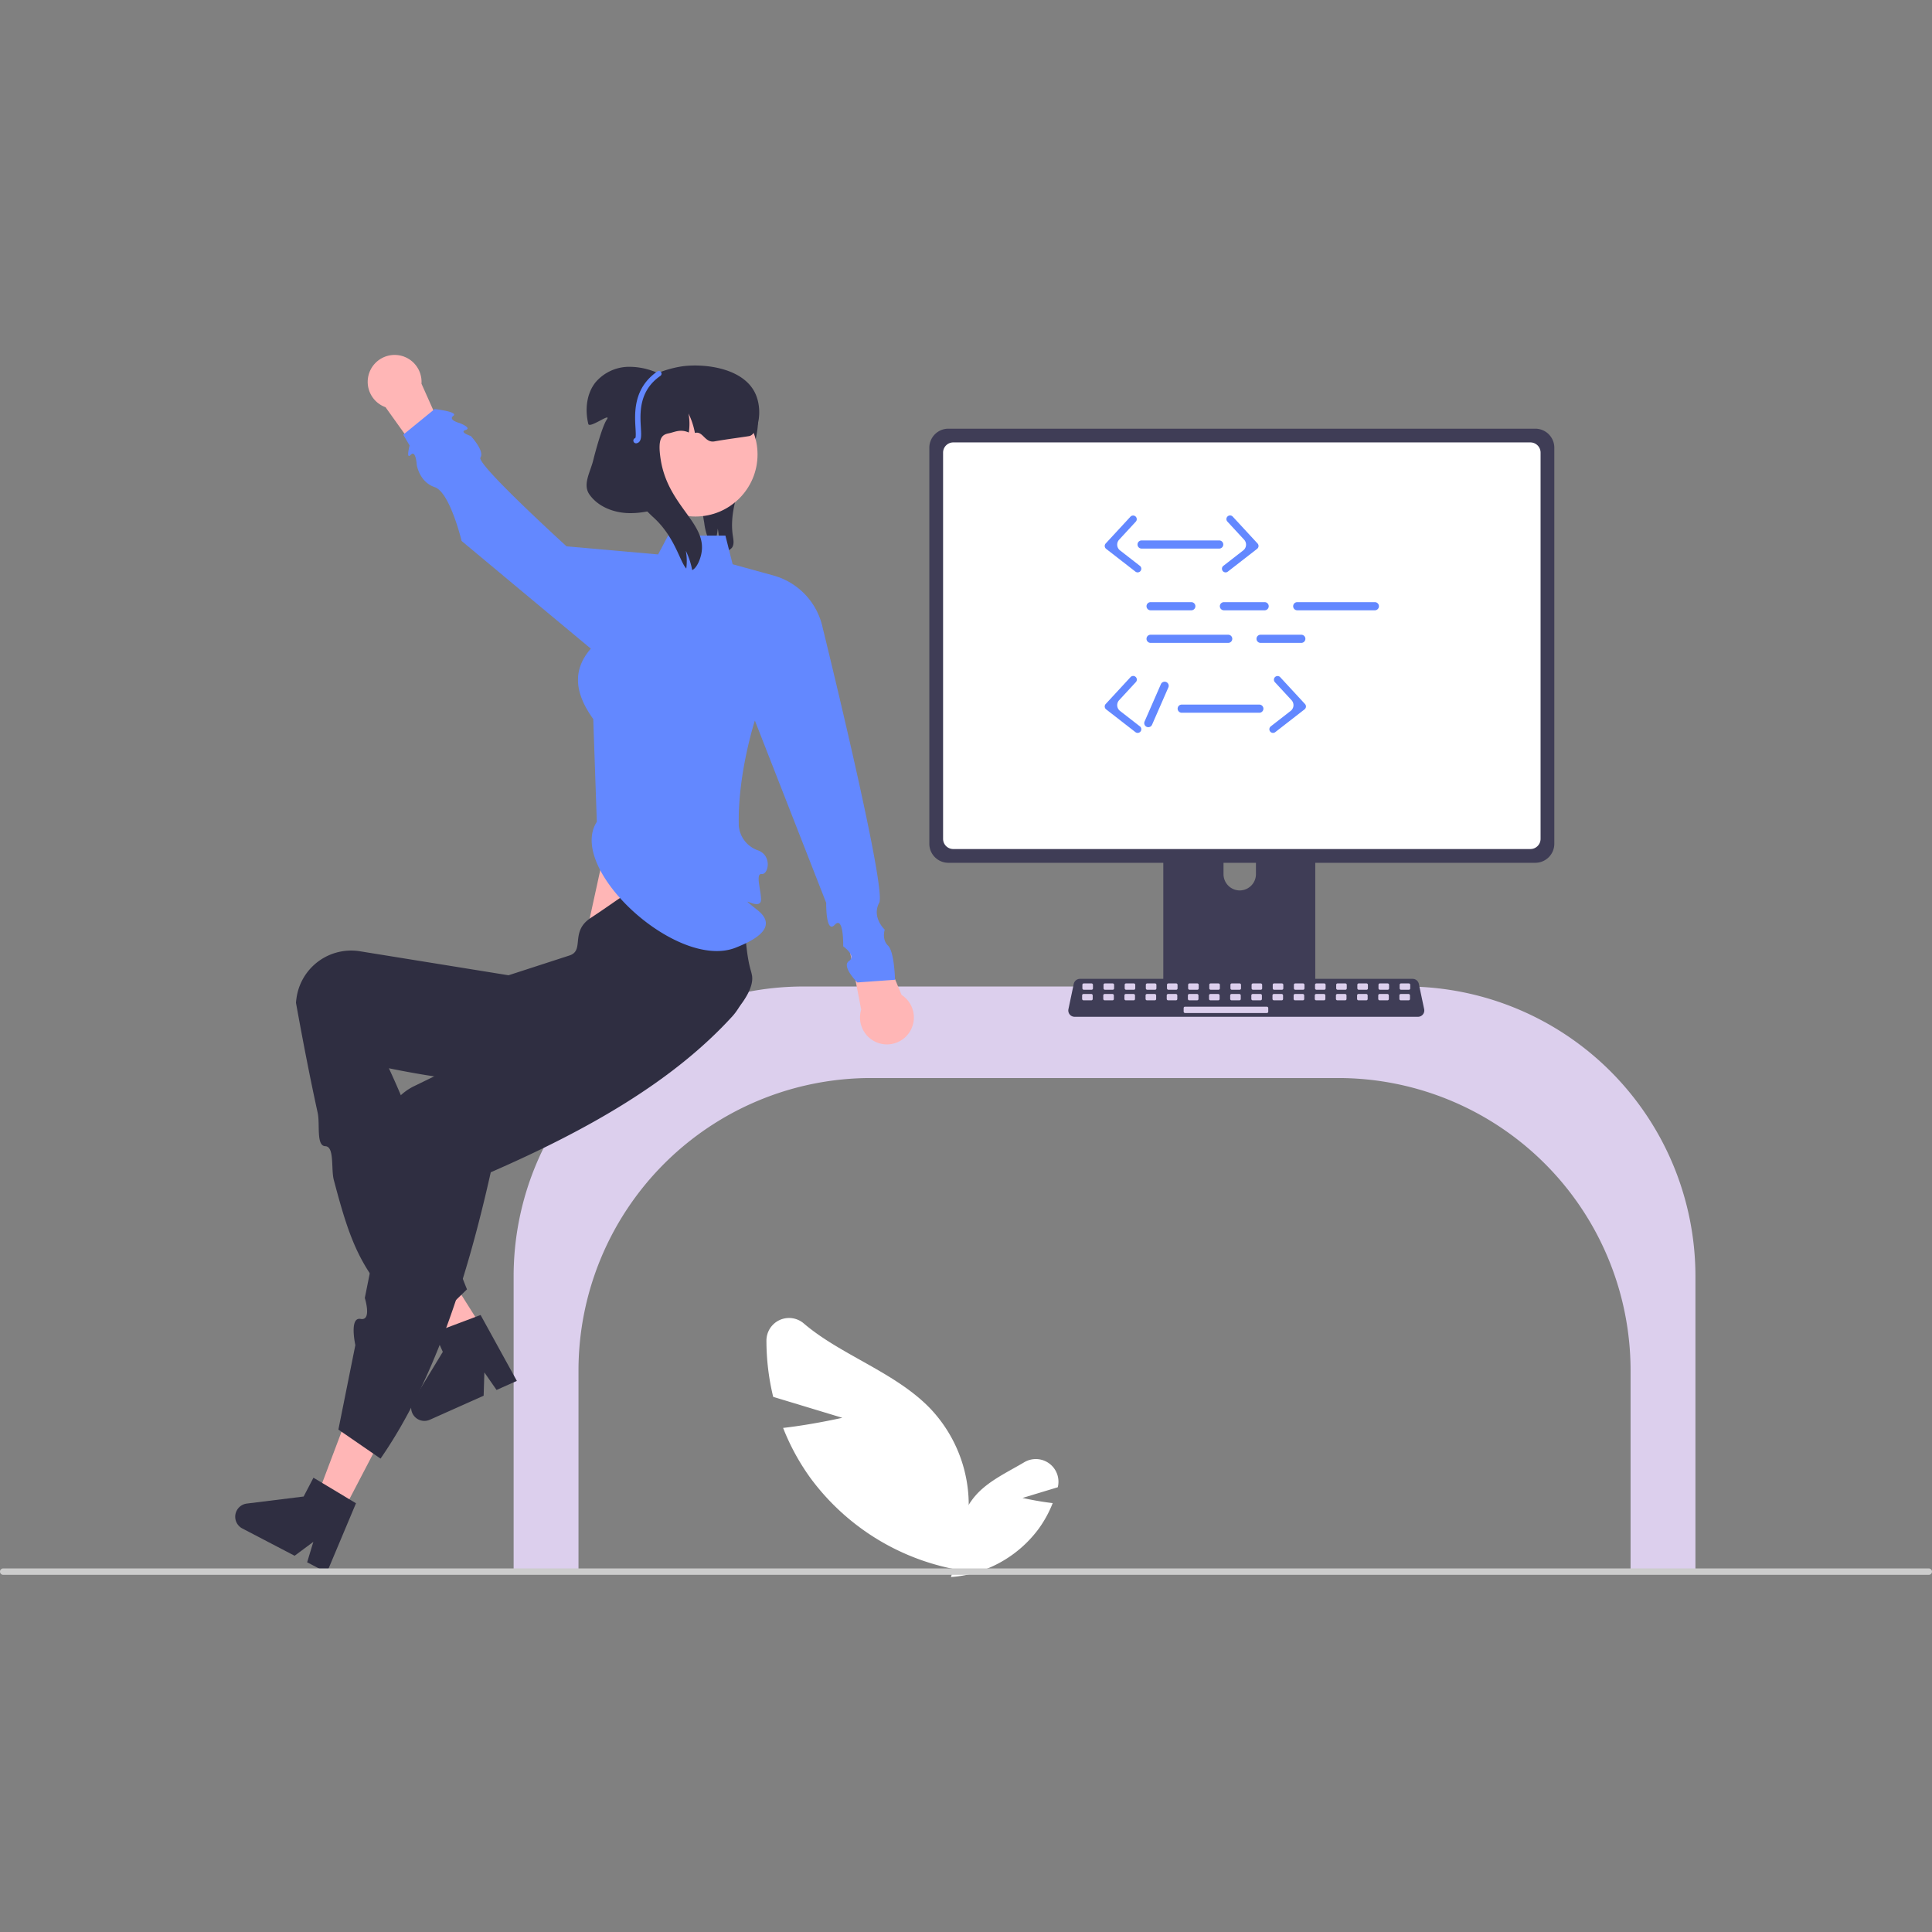 <svg id="SvgjsSvg1001" width="288" height="288" xmlns="http://www.w3.org/2000/svg" version="1.1" xmlns:xlink="http://www.w3.org/1999/xlink" xmlns:svgjs="http://svgjs.com/svgjs"><rect width="100%" height="100%" fill="#808080" stroke="none"/><defs id="SvgjsDefs1002"></defs><g id="SvgjsG1008"><svg xmlns="http://www.w3.org/2000/svg" viewBox="0 0 717.67 453.964" width="288" height="288"><path fill="#2f2e41" d="M527.601,309.438a3.827,3.827,0,0,1-4.314,1.257,5.829,5.829,0,0,1-.679-.248,28.826,28.826,0,0,0-.367-7.989,21.362,21.362,0,0,1-1.64,6.57,8.911,8.911,0,0,1-1.76-2.513,22.425,22.425,0,0,1-1.603-6.046c-1.204-7.088-2.393-14.462-.428-21.389,2.879-10.119,11.957-17.393,15.749-27.211l1.868-1.677c3.198,5.445,3.339,12.212,2.036,18.387-1.297,6.187-3.909,11.994-5.975,17.96s-3.613,12.313-2.655,18.556C528.054,306.566,528.39,308.181,527.601,309.438Z" transform="translate(-255.615 -237.961)" class="color2f2e41 svgShape"></path><polygon fill="#ffb6b6" points="230.469 157.098 218.295 212.779 271.469 230.098 263.65 157.098 230.469 157.098" class="colorffb6b6 svgShape"></polygon><path fill="#dccfed" d="M861.314,690.559h24.096V580.09A107.653,107.653,0,0,0,777.879,472.559H553.94A107.653,107.653,0,0,0,446.41,580.09V690.559h24.096V615.09A108.654,108.654,0,0,1,579.036,506.559H752.783A108.654,108.654,0,0,1,861.314,615.09Z" transform="translate(-255.615 -237.961)" class="colore6e6e6 svgShape"></path><path fill="#ffffff" d="M568.509,632.767l-25.68-7.775a88.484,88.484,0,0,1-2.509-20.963,8.399,8.399,0,0,1,13.815-6.355c13.773,11.814,33.948,18.118,46.968,31.58a52.073,52.073,0,0,1,13.888,42.946l5.621,18.181a87.259,87.259,0,0,1-63.977-35.285,84.287,84.287,0,0,1-10.122-18.565C557.405,635.296,568.509,632.767,568.509,632.767Z" transform="translate(-255.615 -237.961)" class="colorf2f2f2 svgShape"></path><path fill="#ffffff" d="M635.438,662.54l13.098-3.966q.025-.104.05-.209a8.409,8.409,0,0,0-12.483-9.094c-5.946,3.532-12.548,6.573-17.289,11.476a26.559,26.559,0,0,0-7.083,21.904l-2.867,9.273a44.505,44.505,0,0,0,32.63-17.996,42.989,42.989,0,0,0,5.162-9.469C641.101,663.83,635.438,662.54,635.438,662.54Z" transform="translate(-255.615 -237.961)" class="colorf2f2f2 svgShape"></path><path fill="#3f3d56" d="M741.463,391.091H690.458a2.721,2.721,0,0,0-2.717,2.724v80.574h56.447V393.815A2.723,2.723,0,0,0,741.463,391.091Zm-25.331,45.781a6.051,6.051,0,0,1-6.023-6.023v-9.293a6.023,6.023,0,0,1,12.046,0v9.293a6.051,6.051,0,0,1-6.023,6.023Z" transform="translate(-255.615 -237.961)" class="color3f3d56 svgShape"></path><path fill="#3f3d56" d="M825.924,265.347H607.895a7.078,7.078,0,0,0-7.066,7.066V419.54a7.073,7.073,0,0,0,7.066,7.066h218.029a7.073,7.073,0,0,0,7.066-7.066V272.413A7.078,7.078,0,0,0,825.924,265.347Z" transform="translate(-255.615 -237.961)" class="color3f3d56 svgShape"></path><path fill="#ffffff" d="M824.104,270.45H609.717a3.787,3.787,0,0,0-3.779,3.787V417.718a3.786,3.786,0,0,0,3.779,3.779H824.104a3.786,3.786,0,0,0,3.779-3.779V274.237A3.787,3.787,0,0,0,824.104,270.45Z" transform="translate(-255.615 -237.961)" class="colorfff svgShape"></path><path fill="#3f3d56" d="M687.565,471.812v7.774a1.523,1.523,0,0,0,1.52,1.52h53.758a1.527,1.527,0,0,0,1.52-1.52V471.812Z" transform="translate(-255.615 -237.961)" class="color3f3d56 svgShape"></path><path fill="#3f3d56" d="M782.345,483.811H654.796a2.346,2.346,0,0,1-2.296-2.83l1.979-9.4a2.356,2.356,0,0,1,2.296-1.863H780.366a2.356,2.356,0,0,1,2.296,1.863l1.979,9.4a2.346,2.346,0,0,1-2.296,2.83Z" transform="translate(-255.615 -237.961)" class="color3f3d56 svgShape"></path><rect width="3.928" height="2.357" x="402.066" y="233.45" fill="#dccfed" rx=".488" class="colore6e6e6 svgShape"></rect><rect width="3.928" height="2.357" x="409.923" y="233.45" fill="#dccfed" rx=".488" class="colore6e6e6 svgShape"></rect><rect width="3.928" height="2.357" x="417.779" y="233.45" fill="#dccfed" rx=".488" class="colore6e6e6 svgShape"></rect><rect width="3.928" height="2.357" x="425.636" y="233.45" fill="#dccfed" rx=".488" class="colore6e6e6 svgShape"></rect><rect width="3.928" height="2.357" x="433.493" y="233.45" fill="#dccfed" rx=".488" class="colore6e6e6 svgShape"></rect><rect width="3.928" height="2.357" x="441.35" y="233.45" fill="#dccfed" rx=".488" class="colore6e6e6 svgShape"></rect><rect width="3.928" height="2.357" x="449.207" y="233.45" fill="#dccfed" rx=".488" class="colore6e6e6 svgShape"></rect><rect width="3.928" height="2.357" x="457.063" y="233.45" fill="#dccfed" rx=".488" class="colore6e6e6 svgShape"></rect><rect width="3.928" height="2.357" x="464.92" y="233.45" fill="#dccfed" rx=".488" class="colore6e6e6 svgShape"></rect><rect width="3.928" height="2.357" x="472.777" y="233.45" fill="#dccfed" rx=".488" class="colore6e6e6 svgShape"></rect><rect width="3.928" height="2.357" x="480.634" y="233.45" fill="#dccfed" rx=".488" class="colore6e6e6 svgShape"></rect><rect width="3.928" height="2.357" x="488.49" y="233.45" fill="#dccfed" rx=".488" class="colore6e6e6 svgShape"></rect><rect width="3.928" height="2.357" x="496.347" y="233.45" fill="#dccfed" rx=".488" class="colore6e6e6 svgShape"></rect><rect width="3.928" height="2.357" x="504.204" y="233.45" fill="#dccfed" rx=".488" class="colore6e6e6 svgShape"></rect><rect width="3.928" height="2.357" x="512.061" y="233.45" fill="#dccfed" rx=".488" class="colore6e6e6 svgShape"></rect><rect width="3.928" height="2.357" x="519.917" y="233.45" fill="#dccfed" rx=".488" class="colore6e6e6 svgShape"></rect><rect width="3.928" height="2.357" x="401.973" y="237.378" fill="#dccfed" rx=".488" class="colore6e6e6 svgShape"></rect><rect width="3.928" height="2.357" x="409.83" y="237.378" fill="#dccfed" rx=".488" class="colore6e6e6 svgShape"></rect><rect width="3.928" height="2.357" x="417.687" y="237.378" fill="#dccfed" rx=".488" class="colore6e6e6 svgShape"></rect><rect width="3.928" height="2.357" x="425.543" y="237.378" fill="#dccfed" rx=".488" class="colore6e6e6 svgShape"></rect><rect width="3.928" height="2.357" x="433.4" y="237.378" fill="#dccfed" rx=".488" class="colore6e6e6 svgShape"></rect><rect width="3.928" height="2.357" x="441.257" y="237.378" fill="#dccfed" rx=".488" class="colore6e6e6 svgShape"></rect><rect width="3.928" height="2.357" x="449.114" y="237.378" fill="#dccfed" rx=".488" class="colore6e6e6 svgShape"></rect><rect width="3.928" height="2.357" x="456.97" y="237.378" fill="#dccfed" rx=".488" class="colore6e6e6 svgShape"></rect><rect width="3.928" height="2.357" x="464.827" y="237.378" fill="#dccfed" rx=".488" class="colore6e6e6 svgShape"></rect><rect width="3.928" height="2.357" x="472.684" y="237.378" fill="#dccfed" rx=".488" class="colore6e6e6 svgShape"></rect><rect width="3.928" height="2.357" x="480.541" y="237.378" fill="#dccfed" rx=".488" class="colore6e6e6 svgShape"></rect><rect width="3.928" height="2.357" x="488.398" y="237.378" fill="#dccfed" rx=".488" class="colore6e6e6 svgShape"></rect><rect width="3.928" height="2.357" x="496.254" y="237.378" fill="#dccfed" rx=".488" class="colore6e6e6 svgShape"></rect><rect width="3.928" height="2.357" x="504.111" y="237.378" fill="#dccfed" rx=".488" class="colore6e6e6 svgShape"></rect><rect width="3.928" height="2.357" x="511.968" y="237.378" fill="#dccfed" rx=".488" class="colore6e6e6 svgShape"></rect><rect width="3.928" height="2.357" x="519.825" y="237.378" fill="#dccfed" rx=".488" class="colore6e6e6 svgShape"></rect><rect width="31.427" height="2.357" x="439.686" y="242.092" fill="#dccfed" rx=".488" class="colore6e6e6 svgShape"></rect><path fill="#ffffff" d="M792.138,306.469v75.52a19.073,19.073,0,0,1-19.07,19.07h-94.52a19.081,19.081,0,0,1-17.51-11.49,17.984,17.984,0,0,1-1.13-3.51,17.367,17.367,0,0,0,6.3,1.17h94.52a17.605,17.605,0,0,0,17.58-17.58v-75.52a17.368,17.368,0,0,0-1.17-6.3,17.988,17.988,0,0,1,3.51,1.13A19.081,19.081,0,0,1,792.138,306.469Z" transform="translate(-255.615 -237.961)" class="colorf2f2f2 svgShape"></path><polygon fill="#ffb6b6" points="183.897 368.973 174.522 374.778 146.903 340.828 160.739 332.262 183.897 368.973" class="colorffb6b6 svgShape"></polygon><path fill="#2f2e41" d="M447.605 619.06l-7.541 3.367-4.524-6.519-.269 8.659-20.001 8.929a4.924 4.924 0 01-6.214-7.056l11.048-18.162-3.213-7.198 17.248-6.497zM413.25 600.403l15.834-15.344c-11.764-29.029-12.704-47.022-29.012-82.131 38.693 7.914 66.356 7.433 98.356.337 10.833-2.365 38.786-23.956 36.487-35.027q-.161-.776-.381-1.538c-3.435-11.711-1.016-29.646-8.451-42.642-13.755-5.186-34.653 12.326-51 23-7.883 5.147-2.112 12.161-8 14l-22.569 7.326-55.373-8.943a20.511 20.511 0 00-23.376 17.359q-.141.902-.204 1.813c2.548 14.103 5.204 27.837 8.063 40.873.923 4.208-.635 12.275 2.836 12.395s2.073 8.464 3.154 12.543C386.269 569.54 390.477 581.694 413.25 600.403z" transform="translate(-255.615 -237.961)" class="color2f2e41 svgShape"></path><polygon fill="#ffb6b6" points="127.329 429.745 117.562 424.647 133.015 383.711 147.43 391.235 127.329 429.745" class="colorffb6b6 svgShape"></polygon><path fill="#2f2e41" d="M381.316 637.145l15.661 10.783c19.195-27.76 31.658-64.854 40.939-106.36 36.139-15.765 67.761-33.801 89.796-57.993a20.915 20.915 0 00-1.209-29.095q-.578-.542-1.196-1.039c-9.545-7.603-30.743-3.228-44.292-9.583l-24.204 33.5 2.782 7.803-8.42 4.099-7.109 3.461-8.138 3.962L409.248 509.669a20.484 20.484 0 00-9.089 27.629q.404.818.878 1.6l-9.908 49.36s2.726 8.593-1.563 7.789-1.952 9.725-1.952 9.725zM377.029 690.267l-7.321-3.821 2.301-7.594-6.955 5.165-19.418-10.135a4.924 4.924 0 011.673-9.252l21.096-2.616 3.647-6.988 15.802 9.486z" transform="translate(-255.615 -237.961)" class="color2f2e41 svgShape"></path><path fill="#ffb6b6" d="M590.506 475.665l-11.423-27.606-9 5 5.435 28.082a10.001 10.001 0 1014.988-5.476zM398.823 257.368l17.381 24.3 7.633-6.909L412.18 248.638a10.001 10.001 0 10-13.357 8.73z" transform="translate(-255.615 -237.961)" class="colorffb6b6 svgShape"></path><path fill="#6388ff" d="M477.312,411.382c-11.274,17.486,30.028,55.586,51.772,46.677,3.807-1.56,16.904-6.713,7.952-13.856s1.038.851,1.274-3.799c.158-3.109-2.249-9.929.262-9.637s3.953-6.971-1.517-8.822a10.618,10.618,0,0,1-7-9c-.523-19.167,5.968-39.177,5.968-39.177l26.498,67.735s-.196,11.719,3.183,8.137,3.133,8.009,3.133,8.009,5.025,3.507,2.135,5.458,3.111,7.952,3.111,7.952l14-1s-.219-10.4-2.61-12.7-1.216-5.919-1.216-5.919-4.928-4.584-2.051-9.983-20.951-101.961-20.951-101.961a25.72,25.72,0,0,0-18.366-19.62l-15.121-4.163-2.685-10.653H503.792l-3.709,7-34-3s-33.643-30.61-32-33-3.573-7.986-3.573-7.986-4.454-1.458-1.941-2.236-2.237-2.578-2.237-2.578-4.4-1.156-2.325-2.678-6.925-2.522-6.925-2.522l-11.677,9.528,2.36,4.002s-1.439,5.449.439,3.46,2.232,3.784,2.232,3.784.959,6.322,6.646,8.227,10,20,10,20l48,40c-7.311,8.391-5.571,17.166.906,26.142Z" transform="translate(-255.615 -237.961)" class="color6388ff svgShape"></path><circle cx="258.343" cy="36.964" r="23.056" fill="#ffb6b6" class="colorffb6b6 svgShape"></circle><path fill="#2f2e41" d="M534.083,268.059c-.59.17-9.25,1.3-13,2-3.68.69-4.32-4-7.33-3.12a.127.127,0,0,0-.01-.06,28.344,28.344,0,0,0-2.37-7.17,21.178,21.178,0,0,1,.17,6.6.984.984,0,0,1-.02.17c-.01.1-.03.19-.04.29-3.18-1.4-5.2-.15-7.4.29-2.46.49-4.38,1.57-3,10,2.83,17.34,17.55,23.53,15,35-.5,2.27-1.76,5.11-3.34,5.82a28.344,28.344,0,0,0-2.37-7.17,21.178,21.178,0,0,1,.17,6.6c-2.45-2.65-4.22-11.91-12.46-19.25-2.03-1.8-12.2-12.48-13.42-15a32.136,32.136,0,0,1,.54,6.11,29.416,29.416,0,0,1-.28,4.1,1.151,1.151,0,0,1-.03.26c-.01.16-.04.3-.06.45-.02.17-.05.33-.08.5-3.33-.48-6.28-1.06-7.67-2.42-6.76-6.58,1.49-19.4,6-31,6.45-16.61,25.18-18.82,27-19,8.02-.81,21.57.91,26,10C539.183,258.429,537.203,267.159,534.083,268.059Z" transform="translate(-255.615 -237.961)" class="color2f2e41 svgShape"></path><path fill="#2f2e41" d="M485.468,271.808l16.701-25.98a25.612,25.612,0,0,0-13.188-3.46,16.419,16.419,0,0,0-12.109,5.711c-3.411,4.239-3.996,10.232-2.718,15.521C474.595,265.427,483,259,481,262c-1.642,2.349-4.327,12.222-5,15-1.084,4.472-4.063,9.062-1.409,12.821,3.139,4.444,8.74,6.654,14.177,6.878s10.788-1.282,15.954-2.989Z" transform="translate(-255.615 -237.961)" class="color2f2e41 svgShape"></path><path fill="#6388ff" d="M491.886,270.783a1,1,0,0,1-.273-1.962c.262-.433.155-2.253.068-3.725-.325-5.524-.87-14.769,8.106-21.01a1.0 1,0,0,1,1.142,1.642c-8.055,5.601-7.571,13.815-7.251,19.25.183,3.107.315,5.352-1.57,5.779A.994.994,0,0,1,491.886,270.783Z" transform="translate(-255.615 -237.961)" class="color6388ff svgShape"></path><path fill="#cccccc" d="M255.615,689.912a1.186,1.186,0,0,0,1.183,1.19H972.095a1.19,1.19,0,0,0,0-2.38h-715.29a1.186,1.186,0,0,0-1.19,1.183Z" transform="translate(-255.615 -237.961)" class="colorccc svgShape"></path><path fill="#6388ff" d="M698.15 332.811H683.017a1.513 1.513 0 010-3.026h15.132a1.513 1.513 0 010 3.026zM725.387 332.811H710.255a1.513 1.513 0 110-3.026h15.132a1.513 1.513 0 110 3.026zM739.006 344.916H723.874a1.513 1.513 0 110-3.026h15.132a1.513 1.513 0 110 3.026zM711.852 344.916H683.017a1.513 1.513 0 010-3.026H711.852a1.513 1.513 0 010 3.026zM766.327 332.811H737.493a1.513 1.513 0 010-3.026h28.834a1.513 1.513 0 110 3.026zM708.509 309.887H679.675a1.513 1.513 0 110-3.026h28.834a1.513 1.513 0 110 3.026zM710.88 318.727a1.355 1.355 0 01-.832-2.425l7.383-5.739a2.714 2.714 0 00.328-3.984l-6.199-6.711a1.355 1.355 0 111.99-1.839l9.205 9.965a1.355 1.355 0 01-.163 1.99l-10.881 8.458A1.351 1.351 0 01710.88 318.727z" transform="translate(-255.615 -237.961)" class="color6388ff svgShape"></path><path fill="#6388ff" d="M678.216 318.727a1.355 1.355 0 00.832-2.425l-7.383-5.739a2.714 2.714 0 01-.328-3.984l6.199-6.711a1.355 1.355 0 00-1.99-1.839l-9.205 9.965a1.355 1.355 0 00.163 1.99l10.881 8.458A1.351 1.351 0 00678.216 318.727zM723.416 370.867H694.581a1.513 1.513 0 010-3.026h28.834a1.513 1.513 0 010 3.026zM728.497 378.352a1.355 1.355 0 01-.832-2.425l7.383-5.739a2.714 2.714 0 00.328-3.984l-6.199-6.711a1.355 1.355 0 011.99-1.839l9.205 9.965a1.355 1.355 0 01-.163 1.99l-10.881 8.458A1.351 1.351 0 01728.497 378.352zM678.216 378.352a1.355 1.355 0 00.832-2.425l-7.383-5.739a2.714 2.714 0 01-.328-3.984l6.199-6.711a1.355 1.355 0 10-1.99-1.839l-9.205 9.965a1.355 1.355 0 00.163 1.99l10.881 8.458A1.351 1.351 0 00678.216 378.352zM680.789 374.113l6.061-13.865a1.513 1.513 0 012.773 1.212l-6.061 13.865a1.513 1.513 0 11-2.773-1.212z" transform="translate(-255.615 -237.961)" class="color6388ff svgShape"></path></svg></g></svg>